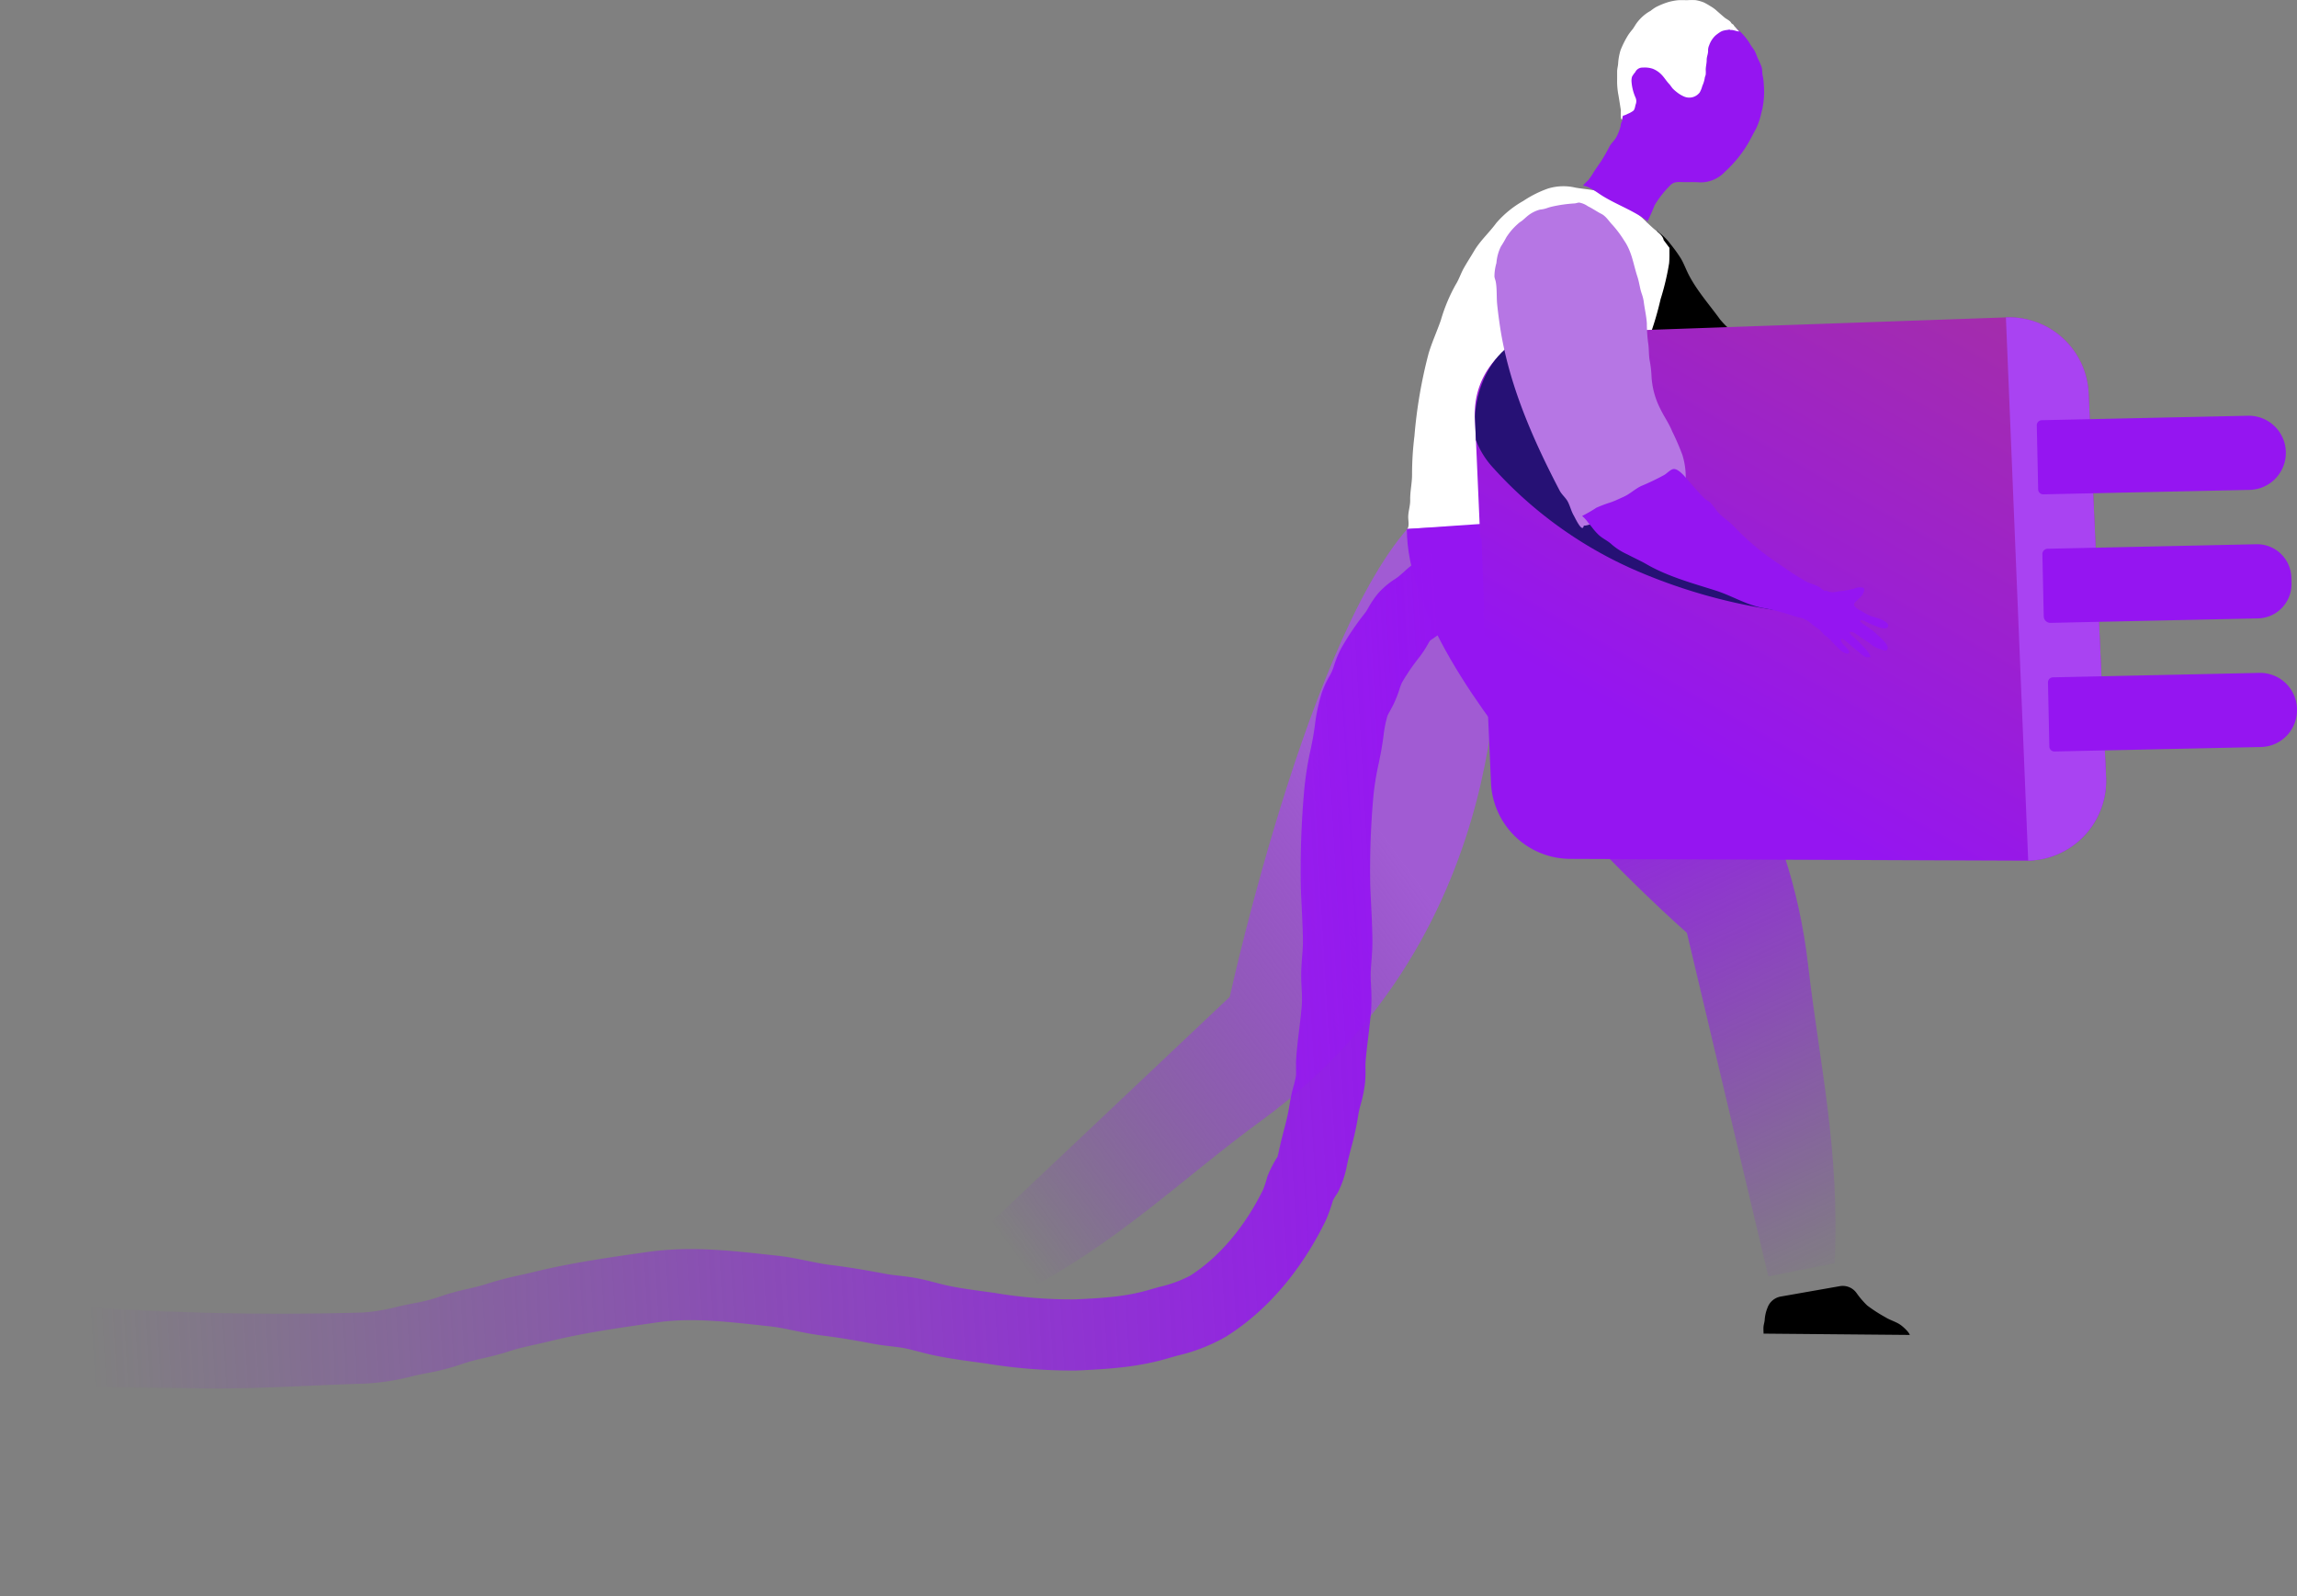 <svg xmlns="http://www.w3.org/2000/svg" xmlns:xlink="http://www.w3.org/1999/xlink" width="386.455" height="268.568" viewBox="0 0 386.455 268.568"><rect x="0" y="0" width="386.455" height="268.568" fill="#808080" stroke="none"/><defs><style>.a{fill:#9515f1;}.b,.k{fill:none;}.c{fill:url(#a);}.d{fill:#fff;}.e{fill:url(#b);}.f{fill:url(#c);}.g{clip-path:url(#d);}.h{fill:#a943f2;}.i{fill:url(#e);}.j{clip-path:url(#f);}.k{stroke:#333;}.k,.p{stroke-miterlimit:10;}.l{clip-path:url(#g);}.m{fill:#261175;}.n{fill:#b676e4;}.o{clip-path:url(#h);}.p{stroke:#2e3192;}</style><linearGradient id="a" x1="0.743" y1="0.389" x2="0.161" y2="0.956" gradientUnits="objectBoundingBox"><stop offset="0" stop-color="#a15bd3"/><stop offset="1" stop-color="#9515f1" stop-opacity="0"/></linearGradient><linearGradient id="b" x1="0.581" y1="0.227" x2="0.803" y2="1.062" gradientUnits="objectBoundingBox"><stop offset="0" stop-color="#9515f1"/><stop offset="1" stop-color="#9515f1" stop-opacity="0"/></linearGradient><linearGradient id="c" x1="0.334" y1="0.804" x2="0.868" gradientUnits="objectBoundingBox"><stop offset="0" stop-color="#9515f1"/><stop offset="1" stop-color="#a42daa"/></linearGradient><clipPath id="d"><path class="a" d="M2292.186,1387.962l76.544-2.682A13.39,13.39,0,0,1,2382.6,1398.1l2.923,64.5a13.43,13.43,0,0,1-13.288,14.081l-76.769-.3a13.394,13.394,0,0,1-13.421-12.852l-2.7-61.516A13.434,13.434,0,0,1,2292.186,1387.962Z" transform="translate(-2279.33 -1385.27)"/></clipPath><linearGradient id="e" x1="1" y1="0.883" x2="0.055" y2="0.914" xlink:href="#b"/><clipPath id="f"><path d="M-55.794,1861.522a488.6,488.6,0,0,0,56.859,1.7,31.067,31.067,0,0,0,5.709-.9c1.024-.244,1.993-.431,2.929-.613a28.572,28.572,0,0,0,4.16-1.01,42.258,42.258,0,0,1,4.96-1.355c1.169-.267,2.273-.519,3.251-.836a58.066,58.066,0,0,1,5.661-1.439c.757-.166,1.511-.33,2.252-.508,6.1-1.466,12.348-2.334,18.392-3.174l.663-.092c7.029-.977,13.729-.263,20.208.428l1.608.171c1.832.192,3.523.531,5.159.859,1.342.269,2.611.523,3.827.667,3.412.4,6.767.994,9.308,1.463.66.122,1.4.207,2.189.3.913.1,1.858.211,2.872.393,1.19.214,2.277.49,3.328.757.739.188,1.437.365,2.1.5,1.978.406,4.161.7,6.273.975l1.507.2a79.16,79.16,0,0,0,13.681,1.065c4.831-.219,8.55-.461,12.418-1.577.543-.156,1.1-.308,1.666-.462a21.844,21.844,0,0,0,5.133-1.817,35.021,35.021,0,0,0,12.3-14.093,16.243,16.243,0,0,0,.643-1.856l.108-.385.159-.366a18.227,18.227,0,0,1,1.523-2.8c.1-.293.208-.8.294-1.189l.093-.417c.23-1.017.485-1.977.73-2.9a37.454,37.454,0,0,0,.941-4.155,24.045,24.045,0,0,1,.669-2.995,12.861,12.861,0,0,0,.39-1.686c.023-.215.017-.622.012-1.016-.008-.6-.018-1.279.042-2.045.124-1.576.315-3.11.5-4.593.171-1.383.333-2.69.438-3.975a20.608,20.608,0,0,0-.032-2.514c-.046-.915-.1-1.951-.064-3.049.027-.861.09-1.659.151-2.432.069-.871.135-1.694.127-2.417-.018-1.771-.107-3.554-.2-5.441-.056-1.124-.112-2.246-.153-3.366a144.2,144.2,0,0,1,.534-15.6,52.02,52.02,0,0,1,1.119-7.049c.128-.618.258-1.239.38-1.868.115-.59.211-1.25.314-1.948a29.5,29.5,0,0,1,1.176-5.453,15.876,15.876,0,0,1,1.309-2.76c.112-.2.226-.4.331-.6a9.965,9.965,0,0,0,.4-1.044,17.664,17.664,0,0,1,1.2-2.844,44.056,44.056,0,0,1,4.094-5.911l.033-.043c.09-.115.294-.457.443-.706a15.724,15.724,0,0,1,1.639-2.364,13.276,13.276,0,0,1,2.856-2.374c.231-.153.471-.312.586-.4.322-.255.615-.509.9-.757a18.5,18.5,0,0,1,3.978-2.787c.188-.094.481-.28.792-.477a12.319,12.319,0,0,1,5.379-2.133,18.783,18.783,0,0,1,2.239-.087c.235,0,.469,0,.7,0l.432,11.654c-.388.015-.786.015-1.185.013-.215,0-.465,0-.659,0-.182.1-.454.275-.666.409a20.194,20.194,0,0,1-1.808,1.051,7.95,7.95,0,0,0-1.578,1.187c-.372.321-.794.685-1.281,1.071s-.988.72-1.38.98c-.179.119-.412.274-.547.372-.095.142-.257.414-.381.623a17.744,17.744,0,0,1-1.266,1.908l-.032.042a34.179,34.179,0,0,0-3.056,4.333,9.27,9.27,0,0,0-.4,1.052,18.7,18.7,0,0,1-1.061,2.593c-.174.337-.358.665-.543.992-.16.282-.379.668-.429.807a20.3,20.3,0,0,0-.665,3.35c-.117.8-.238,1.626-.4,2.483-.132.679-.271,1.349-.41,2.015a42.527,42.527,0,0,0-.9,5.51,133.162,133.162,0,0,0-.512,14.342c.039,1.068.093,2.139.146,3.211.1,1.917.194,3.9.215,5.9.013,1.246-.08,2.423-.163,3.461-.053.664-.1,1.292-.121,1.871-.019.624.017,1.342.055,2.1a30.072,30.072,0,0,1,.009,4.044c-.124,1.531-.309,3.022-.488,4.465-.176,1.419-.342,2.76-.446,4.077-.018.226-.013.585-.008.964a19.534,19.534,0,0,1-.077,2.421,22.039,22.039,0,0,1-.733,3.508,14.943,14.943,0,0,0-.378,1.586,46.9,46.9,0,0,1-1.212,5.487c-.229.865-.446,1.682-.629,2.493l-.081.362a16.308,16.308,0,0,1-1.4,4.228l-.189.363-.237.332a6.51,6.51,0,0,0-.544.908,27.978,27.978,0,0,1-1.08,2.987l-.145.313c-2.859,5.725-8.077,13.664-16.7,18.973a30.393,30.393,0,0,1-8.191,3.141c-.507.138-1.007.273-1.493.413-5.086,1.467-9.664,1.774-15.119,2.022l-.365.015a91.483,91.483,0,0,1-15.4-1.173l-1.483-.2c-2.313-.307-4.7-.623-7.086-1.112-.925-.19-1.788-.409-2.623-.621-.895-.227-1.739-.441-2.524-.583-.642-.115-1.361-.2-2.122-.283-.907-.1-1.934-.22-2.994-.416-2.514-.464-5.5-.988-8.56-1.35-1.68-.2-3.239-.511-4.747-.814-1.436-.288-2.793-.559-4.083-.695l-1.629-.172c-6.045-.644-11.755-1.252-17.365-.473l-.664.093c-5.766.8-11.728,1.63-17.272,2.962-.82.2-1.654.379-2.492.562-1.633.356-3.175.692-4.546,1.137-1.473.478-2.887.8-4.255,1.113a32.947,32.947,0,0,0-3.628.965,38.882,38.882,0,0,1-5.869,1.478c-.856.166-1.664.322-2.451.509a39.917,39.917,0,0,1-8.087,1.214c-8.952.248-17.715.893-26.782.777l-31.108-.394a9.984,9.984,0,0,0-3.363.341M188.11,1747.9Z" transform="translate(59.868 -1736.3)"/></clipPath><clipPath id="g"><path class="b" d="M2292.949,1403.353l16.2,33.043,37.969,18.418,3.821,18.189-69.326-.972-2.156-53.854S2279.666,1404.649,2292.949,1403.353Z" transform="translate(-2279.455 -1403.353)"/></clipPath><clipPath id="h"><path class="b" d="M979.347,3304.011l-11.527,1.98-1.132-12.8" transform="translate(-966.688 -3293.192)"/></clipPath></defs><g transform="translate(0 0)"><path d="M2540.617,1244.545c-.006.465.52.738.82,1a10.1,10.1,0,0,1,1.563,1.685,23.1,23.1,0,0,1,1.755,2.458c.479.857.814,1.778,1.263,2.649,1.4,2.7,3.519,5.085,5.283,7.519a15.4,15.4,0,0,0,1.464,1.519,14.056,14.056,0,0,0,1.649,1.64c.806.625,1.417,1.472,2.181,2.145.321.283,2.29,1.151,1.934,1.705a12.177,12.177,0,0,1-2,.046c-1.448.111-2.835.634-4.288.71-1.7.09-3.411-.05-5.114,0-.906.025-1.771.272-2.678.261a14.408,14.408,0,0,0-2.276-.015c-.335.052-.615.216-.953.261-.414.055-.854-.065-1.27-.022a12.148,12.148,0,0,0-1.626.379c-.307.078-.644.285-.859-.012s.108-1.1.162-1.379c.3-1.56.556-3.141.8-4.711.354-2.327.894-4.6,1.352-6.9.333-1.671,1.064-3.4,1.088-5.115a6.593,6.593,0,0,1,.049-1.193,6.863,6.863,0,0,0,.187-1.05A23.272,23.272,0,0,0,2540.617,1244.545Z" transform="translate(-2261.89 -1206.088)"/><path class="c" d="M1565.681,1707.031s4.136,51.557-39.487,83.385c-13.677,9.978-24.455,20.974-41.558,29.6l-14.867-2.144,51.035-48.216s14.838-68.027,33.58-82.281" transform="translate(-1313.906 -1601.944)"/><path class="d" d="M2195.677,1233.864l-.189-.244c.491-.628.194-2.26.19-3.038a31.281,31.281,0,0,1,.295-3.532,23.231,23.231,0,0,1,.186-3.245c.425-1.724,2.346-2.2,3.477-3.457a29.142,29.142,0,0,1,3.145-2.828,29.6,29.6,0,0,0,6.459-8.2,42.884,42.884,0,0,0,3.256-5.985,54.416,54.416,0,0,0,2.048-6.824,43.133,43.133,0,0,0,1.433-6.029c.089-.879.051-1.742.058-2.621l-.969-1.3c-.146-.82-1.095-1.411-1.667-1.913-.875-.766-1.681-1.6-2.534-2.4a19.6,19.6,0,0,0-5.494-3.482c-1.584-.71-3.482-.724-5.161-1.037a8.882,8.882,0,0,0-4.6.155,18.493,18.493,0,0,0-4.154,2.083,16.925,16.925,0,0,0-4.569,3.737c-1.208,1.653-2.677,2.926-3.728,4.71-.56.95-1.165,1.879-1.708,2.839-.507.9-.807,1.883-1.351,2.754a28.345,28.345,0,0,0-2.514,6c-.652,1.893-1.5,3.716-2.073,5.637a80.464,80.464,0,0,0-2.38,13.888,52.614,52.614,0,0,0-.4,6.39c.016,1.491-.342,2.878-.314,4.356.019,1.036-.339,1.893-.333,2.926,0,.522.225,1.608-.188,1.969l.188-.024" transform="translate(-1935.164 -1146.166)"/><path class="e" d="M2186.765,1711.178s46.153,21.444,52.25,74.419c1.912,16.609,5.368,31.243,4.461,50.145l-11.151,2.236-13.7-57.81s-47.12-41.121-47.12-67.951" transform="translate(-1934.811 -1623.222)"/><path class="a" d="M2461.035,901.277c.511-.758,1.222-1.34,1.762-2.07a3.735,3.735,0,0,1,1.175-1,13.4,13.4,0,0,1,3.044-1.091,7.141,7.141,0,0,1,4.092.154,15.581,15.581,0,0,1,2.593,1.1c.917.493,1.876.945,2.767,1.481a8.452,8.452,0,0,1,1.919,1.82,7.777,7.777,0,0,1,.725,1.042c.224.406.531.741.762,1.147s.369.926.574,1.354a11.154,11.154,0,0,1,.611,1.4c.14.474.07.985.186,1.476a8.623,8.623,0,0,1,.175,1.458,13.616,13.616,0,0,1-.438,4.854,11.543,11.543,0,0,1-.826,2.474c-.425.775-.833,1.56-1.25,2.339a20.683,20.683,0,0,1-3.989,4.96,5.608,5.608,0,0,1-4.227,1.816c-.855-.071-1.72-.041-2.579-.041-1.08,0-1.781-.185-2.523.633a17.087,17.087,0,0,0-2.53,3.245,31.6,31.6,0,0,1-1.331,2.963.24.24,0,0,0,.131-.277c-2.294-1.764-5.158-2.741-7.6-4.26-.88-.548-2.164-1.58-3.246-1.713a6.307,6.307,0,0,1,.865-.9,13.672,13.672,0,0,0,.971-1.445c.372-.545.74-1.114,1.127-1.647a30.578,30.578,0,0,0,1.527-2.675c.268-.456.7-.854.986-1.285a7.466,7.466,0,0,0,.637-1.379,4.053,4.053,0,0,0,.244-.987c.048-.268.208-.517.251-.712a4.436,4.436,0,0,0-.137-1.518,3.153,3.153,0,0,1,.188-1.4c.333-1.271.42-2.64.664-3.932A19.4,19.4,0,0,1,2461.035,901.277Z" transform="translate(-2184.674 -895.31)"/><g transform="translate(248.131 53.385)"><path class="f" d="M2292.186,1387.962l76.544-2.682A13.39,13.39,0,0,1,2382.6,1398.1l2.923,64.5a13.43,13.43,0,0,1-13.288,14.081l-76.769-.3a13.394,13.394,0,0,1-13.421-12.852l-2.7-61.516A13.434,13.434,0,0,1,2292.186,1387.962Z" transform="translate(-2279.33 -1385.27)"/><g class="g" transform="translate(0 0)"><path class="h" d="M3140.012,1360.1l-19.421-.6,3.877,94.515,16.935-.269Z" transform="translate(-3031.354 -1362.234)"/></g></g><path d="M2737.113,2929.592q0,.217.01.435c-.01-.483-.052-.977-.038-1.459.015-.5.2-.9.218-1.414a6.486,6.486,0,0,1,.455-1.9,2.9,2.9,0,0,1,2.231-1.9l9.915-1.743a2.839,2.839,0,0,1,2.816,1.116c.027.037.052.07.074.1a14.115,14.115,0,0,0,1.749,2.031,24.954,24.954,0,0,0,3.057,1.976c.858.538,1.8.743,2.619,1.341.341.249,1.574,1.318,1.5,1.8,0-.055-.005-.109-.009-.163" transform="translate(-2440.395 -2705.224)"/><path class="a" d="M3212.568,1547.455h0a6.238,6.238,0,0,0-6.371-6.1l-34.7.749a.848.848,0,0,0-.83.866l.233,10.776a.847.847,0,0,0,.866.83l34.7-.748A6.238,6.238,0,0,0,3212.568,1547.455Z" transform="translate(-2827.991 -1471.41)"/><path class="a" d="M3221.426,1751.751l-.021-.947a5.763,5.763,0,0,0-5.887-5.639l-35.123.758a.894.894,0,0,0-.875.913l.226,10.457a1.121,1.121,0,0,0,1.145,1.1l34.9-.753A5.764,5.764,0,0,0,3221.426,1751.751Z" transform="translate(-2835.901 -1653.603)"/><path class="a" d="M3230.249,1955.3v-.062a6.206,6.206,0,0,0-6.338-6.071l-34.728.749a.849.849,0,0,0-.83.867l.232,10.776a.849.849,0,0,0,.867.83l34.727-.75A6.206,6.206,0,0,0,3230.249,1955.3Z" transform="translate(-2843.795 -1835.961)"/><path class="d" d="M2521.854,883.891a6.257,6.257,0,0,0-1.219-.892,10.059,10.059,0,0,0-1.09-.612,7.168,7.168,0,0,0-1.341-.366,11.936,11.936,0,0,0-1.376.006c-.5,0-1-.019-1.494,0a9.5,9.5,0,0,0-1.737.324,12.783,12.783,0,0,0-2.078.851,7.271,7.271,0,0,0-.885.62,6.5,6.5,0,0,0-.851.543,7.47,7.47,0,0,0-1.548,1.59c-.222.323-.4.659-.639.975a10.39,10.39,0,0,0-.711.927,15.633,15.633,0,0,0-1.306,2.584,9.675,9.675,0,0,0-.408,2.286c-.036.458-.17.857-.166,1.331,0,.412,0,.825,0,1.237a12.687,12.687,0,0,0,.162,2.4c.171.918.294,1.821.45,2.735.052.3-.128,1.644.2,1.688l.162-.648a3.471,3.471,0,0,0,.811-.32,4.147,4.147,0,0,0,.947-.526c.255-.244.29-.764.392-1.07a1.478,1.478,0,0,0-.04-1.161,8.019,8.019,0,0,1-.655-2.555,2.4,2.4,0,0,1,.077-.934,4.147,4.147,0,0,1,.534-.758,1.342,1.342,0,0,1,1.3-.778,4.235,4.235,0,0,1,1.656.2,4.186,4.186,0,0,1,1.453.972c.479.478.821,1.081,1.3,1.583.247.257.4.551.64.809a7.171,7.171,0,0,0,.7.608,5.2,5.2,0,0,0,1.252.733,2.21,2.21,0,0,0,2.555-.728,4.61,4.61,0,0,0,.439-1.1,5.016,5.016,0,0,0,.4-1.3c.031-.259.135-.382.17-.64a5.519,5.519,0,0,0,0-.733c0-.606.168-1.107.162-1.7-.007-.562.27-1.036.233-1.588a2.073,2.073,0,0,1,.185-.868,4.1,4.1,0,0,1,1.1-1.681,8.834,8.834,0,0,1,.747-.541,2.123,2.123,0,0,1,.731-.283c.241-.065.487-.062.729-.124.146-.037.151.021.26.045s.2,0,.3.014c.414.06.785.218,1.188.253-.209-.224-.422-.455-.622-.688-.056-.065-.117-.128-.179-.189-.084-.081-.093-.169-.156-.243-.088-.1-.254-.16-.344-.263-.07-.08-.108-.187-.187-.265-.3-.3-.686-.452-1.006-.722Q2522.445,884.417,2521.854,883.891Z" transform="translate(-2232.932 -881.998)"/><g transform="translate(0 90.62)"><path class="i" d="M-55.794,1864.755A476.45,476.45,0,0,0,1.065,1866.5a30.353,30.353,0,0,0,5.709-.925c1.024-.25,1.993-.442,2.929-.628a28.038,28.038,0,0,0,4.16-1.036,41.439,41.439,0,0,1,4.96-1.39c1.169-.274,2.273-.532,3.251-.858a56.916,56.916,0,0,1,5.661-1.476c.757-.17,1.511-.338,2.252-.521,6.1-1.5,12.348-2.394,18.392-3.256l.663-.094c7.029-1,13.729-.27,20.208.439l1.608.175c1.832.2,3.523.544,5.159.881,1.342.276,2.611.536,3.827.684,3.412.414,6.767,1.02,9.308,1.5.66.125,1.4.212,2.189.3.913.106,1.858.216,2.872.4,1.19.22,2.277.5,3.328.776.739.193,1.437.374,2.1.513,1.978.416,4.161.713,6.273,1l1.507.206a77.18,77.18,0,0,0,13.681,1.093c4.831-.225,8.55-.473,12.418-1.617.543-.161,1.1-.316,1.666-.474a21.494,21.494,0,0,0,5.133-1.864c4.856-3.068,9.218-8.2,12.3-14.457a16.937,16.937,0,0,0,.643-1.9l.108-.4.159-.376a18.855,18.855,0,0,1,1.523-2.877c.1-.3.208-.819.294-1.219l.093-.428c.23-1.044.485-2.028.73-2.979a39.261,39.261,0,0,0,.941-4.262,25.209,25.209,0,0,1,.669-3.073,13.481,13.481,0,0,0,.39-1.729c.023-.221.017-.638.012-1.042-.008-.615-.018-1.312.042-2.1.124-1.616.315-3.19.5-4.712.171-1.419.333-2.76.438-4.078a21.683,21.683,0,0,0-.032-2.579c-.046-.938-.1-2-.064-3.127.027-.883.09-1.7.151-2.495.069-.894.135-1.738.127-2.48-.018-1.817-.107-3.646-.2-5.581-.056-1.153-.112-2.3-.153-3.453a151.725,151.725,0,0,1,.534-16.006,54.626,54.626,0,0,1,1.119-7.23c.128-.634.258-1.272.38-1.916.115-.6.211-1.282.314-2a30.944,30.944,0,0,1,1.176-5.594,16.464,16.464,0,0,1,1.309-2.831c.112-.2.226-.406.331-.615a10.414,10.414,0,0,0,.4-1.071,18.39,18.39,0,0,1,1.2-2.918,45.258,45.258,0,0,1,4.094-6.064l.033-.044c.09-.118.294-.469.443-.725a16.149,16.149,0,0,1,1.639-2.425,13.348,13.348,0,0,1,2.856-2.435c.231-.158.471-.321.586-.415.322-.262.615-.522.9-.776a18.5,18.5,0,0,1,3.978-2.859c.188-.1.481-.287.792-.489a12.155,12.155,0,0,1,5.379-2.188,18.3,18.3,0,0,1,2.239-.089c.235,0,.469,0,.7,0l.432,11.955c-.388.015-.786.015-1.185.013-.215,0-.465,0-.659,0-.182.105-.454.282-.666.42a20.031,20.031,0,0,1-1.808,1.078,7.966,7.966,0,0,0-1.578,1.218c-.372.329-.794.7-1.281,1.1s-.988.739-1.38,1.005c-.179.122-.412.281-.547.382-.095.146-.257.425-.381.639a18.223,18.223,0,0,1-1.266,1.958l-.032.043a35.094,35.094,0,0,0-3.056,4.445,9.655,9.655,0,0,0-.4,1.079,19.461,19.461,0,0,1-1.061,2.66c-.174.346-.358.682-.543,1.017-.16.29-.379.686-.429.828a21.289,21.289,0,0,0-.665,3.436c-.117.82-.238,1.668-.4,2.547-.132.7-.271,1.383-.41,2.067a44.664,44.664,0,0,0-.9,5.653,140.1,140.1,0,0,0-.512,14.712c.039,1.1.093,2.194.146,3.294.1,1.966.194,4,.215,6.053.013,1.278-.08,2.486-.163,3.551-.053.682-.1,1.325-.121,1.919-.019.64.017,1.376.055,2.156a31.639,31.639,0,0,1,.009,4.148c-.124,1.57-.309,3.1-.488,4.58-.176,1.456-.342,2.831-.446,4.182-.018.232-.013.6-.008.989a20.553,20.553,0,0,1-.077,2.483,23.115,23.115,0,0,1-.733,3.6,15.667,15.667,0,0,0-.378,1.627,49.171,49.171,0,0,1-1.212,5.629c-.229.887-.446,1.725-.629,2.557l-.081.371a17.029,17.029,0,0,1-1.4,4.337l-.189.372-.237.341a6.7,6.7,0,0,0-.544.932,29.207,29.207,0,0,1-1.08,3.064l-.145.321c-2.859,5.873-8.077,14.017-16.7,19.463a29.924,29.924,0,0,1-8.191,3.222c-.507.142-1.007.28-1.493.424-5.086,1.5-9.664,1.819-15.119,2.074l-.365.016a89.266,89.266,0,0,1-15.4-1.2l-1.483-.2c-2.313-.315-4.7-.64-7.086-1.14-.925-.195-1.788-.42-2.623-.637-.895-.233-1.739-.453-2.524-.6-.642-.119-1.361-.2-2.122-.291-.907-.106-1.934-.226-2.994-.427-2.514-.476-5.5-1.013-8.56-1.385-1.68-.2-3.239-.524-4.747-.835-1.436-.3-2.793-.574-4.083-.713l-1.629-.177c-6.045-.661-11.755-1.284-17.365-.485l-.664.1c-5.766.822-11.728,1.672-17.272,3.038-.82.2-1.654.389-2.492.577-1.633.365-3.175.71-4.546,1.167-1.473.491-2.887.822-4.255,1.142a32.383,32.383,0,0,0-3.628.99,38.08,38.08,0,0,1-5.869,1.517c-.856.17-1.664.331-2.451.522a38.985,38.985,0,0,1-8.087,1.245c-8.952.254-17.715.916-26.782.8l-31.108-.4a9.74,9.74,0,0,0-3.363.349m247.978-131Z" transform="translate(59.868 -1736.3)"/><g class="j" transform="translate(0 0)"><path class="k" d="M460.659,1806.334s75.393-12.521,97.587-4.1,52.265,6.329,56.581-21.548-.444-34.709-.361-49.1c.2-34.046,18.344-42.985,30.249-49.748" transform="translate(-405.444 -1687.612)"/></g></g><g transform="translate(248.144 55.303)"><g class="l" transform="translate(0 0)"><path class="m" d="M2331.852,1457.83a93.241,93.241,0,0,1-33.756-7.94,69.915,69.915,0,0,1-23.474-17.229c-5.5-6.282-4.716-16.565,1.533-22.338" transform="translate(-2271.842 -1409.583)"/></g></g><path class="n" d="M2335.121,1218.563a7.092,7.092,0,0,1,.35,1.332c.146,1.211.452,2.482.531,3.7a26.859,26.859,0,0,0,.2,3.185c.184,1.011.09,2.032.271,3.044a18.57,18.57,0,0,1,.319,2.784,13.632,13.632,0,0,0,1.419,5.268c.635,1.345,1.488,2.506,2.044,3.884a43.018,43.018,0,0,1,1.735,4.01,12.578,12.578,0,0,1,.553,3.5c0,.606,0,1.212.007,1.818a9.937,9.937,0,0,1-.295,1.516,9.12,9.12,0,0,0-1.868.674,16.6,16.6,0,0,1-2.3.638c-1.424.246-2.66.876-4.091,1.089a5.091,5.091,0,0,0-1.125.21c-.478.186-.843.582-1.323.783a18.426,18.426,0,0,1-3.572.888c-.917.176-1.645.753-2.589.761-.216,1.365-1.459-1.324-1.669-1.682-.447-.759-.611-1.574-1-2.327-.36-.7-1.02-1.185-1.4-1.917-4.54-8.7-8.6-17.941-10.045-27.734-.174-1.177-.33-2.356-.451-3.54-.126-1.243-.016-2.605-.238-3.823-.056-.305-.194-.585-.225-.908a8.324,8.324,0,0,1,.337-2.268,7.482,7.482,0,0,1,.763-2.786,15.867,15.867,0,0,0,.868-1.474,10.4,10.4,0,0,1,1.937-2.278,3.249,3.249,0,0,1,.6-.464c.442-.319.814-.725,1.257-1.052a5.559,5.559,0,0,1,1.9-.922,4.92,4.92,0,0,0,1.214-.266,7.135,7.135,0,0,1,.826-.239,23.048,23.048,0,0,1,3.771-.534c.28-.015.522-.141.8-.141a3.74,3.74,0,0,1,1.464.625c.8.383,1.484.885,2.267,1.281s1.271,1.255,1.873,1.87a18.444,18.444,0,0,1,1.949,2.611c1.319,1.92,1.528,3.941,2.223,6.063.234.713.349,1.416.517,2.145C2334.979,1218.115,2335.049,1218.339,2335.121,1218.563Z" transform="translate(-2058.93 -1169.209)"/><g transform="translate(266.18 78.909)"><path class="a" d="M2451.161,1635.719a10.318,10.318,0,0,0,1.129,1.274c.707.64,1.533.967,2.242,1.646a10.8,10.8,0,0,0,2.6,1.627c1.05.565,2.151,1.039,3.181,1.636,3.522,2.041,7.709,3.192,11.563,4.406,2.893.911,5.48,2.6,8.493,3.039a40.612,40.612,0,0,1,5.012,1.364c.761.211,1.56.315,2.334.526.578.157,1.45.949,2.027.844.692-.125,1.12-1.613,1.395-2.13.462-.871.983-1.612,1.433-2.492-.707-.676-1.82-.752-2.627-1.272-.209-.134-.359-.332-.578-.457-.661-.375-1.476-.563-2.169-.9a50.7,50.7,0,0,1-4.548-2.948,41.447,41.447,0,0,1-7.682-6.407c-.837-.856-1.837-1.46-2.656-2.332a18.942,18.942,0,0,0-1.292-1.661,10.623,10.623,0,0,1-.9-.605c-1.136-1.136-2.156-2.346-3.232-3.577-.405-.464-1.356-1.529-2.079-1.405-.447.076-1.078.729-1.468.97a41.293,41.293,0,0,1-3.93,1.886c-1.055.506-1.885,1.339-2.96,1.818-.756.337-1.485.7-2.254.955a22.339,22.339,0,0,0-2.317.877,23.413,23.413,0,0,1-2.4,1.383,5.66,5.66,0,0,1,1.032,1.143C2450.737,1635.183,2450.948,1635.451,2451.161,1635.719Z" transform="translate(-2449.48 -1625.888)"/><path class="a" d="M2792.071,1818.416c.293-.1.782.2,1.042.309a4.654,4.654,0,0,1,1.3.884,12.8,12.8,0,0,0,1.186.857c.385.269.585.671.936.969a8.316,8.316,0,0,1,.968.79,18.969,18.969,0,0,0,1.349,1.427,4.2,4.2,0,0,0,.826.649,2.371,2.371,0,0,0,.64.251c1.089-.078-.631-1.477-.736-1.649-.13-.213-.538-.706-.185-.819s1.616,1.172,1.891,1.386c.58.451,1.146.984,1.74,1.405a1.151,1.151,0,0,0,.851.275c.41-.018.447-.024.241-.434a5.376,5.376,0,0,0-1.029-1.3c-.482-.5-.946-1.017-1.461-1.484-.269-.244-.832-.574-.887-.97.4-.346,1.379.487,1.664.692.585.422,1.205.757,1.78,1.209a4.712,4.712,0,0,0,1.621.9c.284.079.874.36,1.128.206.917-.556-1.259-2.324-1.578-2.635a11.452,11.452,0,0,0-1.817-1.421,7.212,7.212,0,0,1-.738-.519,2.482,2.482,0,0,0-.354-.3c.25-.365.588-.142.891,0a16.472,16.472,0,0,0,2.406,1.041c.384.107,1.318.4,1.471-.188.139-.528-.672-.911-1.036-1.094-.714-.36-1.537-.476-2.266-.8-.468-.21-.905-.534-1.354-.769a3.144,3.144,0,0,1-.966-.718c-.248-.333-.039-.551.232-.825.54-.547,1.275-1.063,1.352-1.881.032-.343-.079-.411-.489-.468a2.453,2.453,0,0,0-1.18.208,16.338,16.338,0,0,1-2.652.467,6.5,6.5,0,0,1-.955.149,2.851,2.851,0,0,1-1.161-.3" transform="translate(-2755.731 -1793.483)"/></g><g transform="translate(108.892 255.769)"><g class="o" transform="translate(0 0)"><path class="p" d="M1008.275,3274.511h-.049c.319.021.643.053.964.079a5.131,5.131,0,0,1,1.291.317,13.007,13.007,0,0,1,1.956.8,41.624,41.624,0,0,1,3.726,2.324,5.423,5.423,0,0,1,1.28.989.856.856,0,0,1,.238.582" transform="translate(-1003.82 -3276.492)"/></g></g></g></svg>